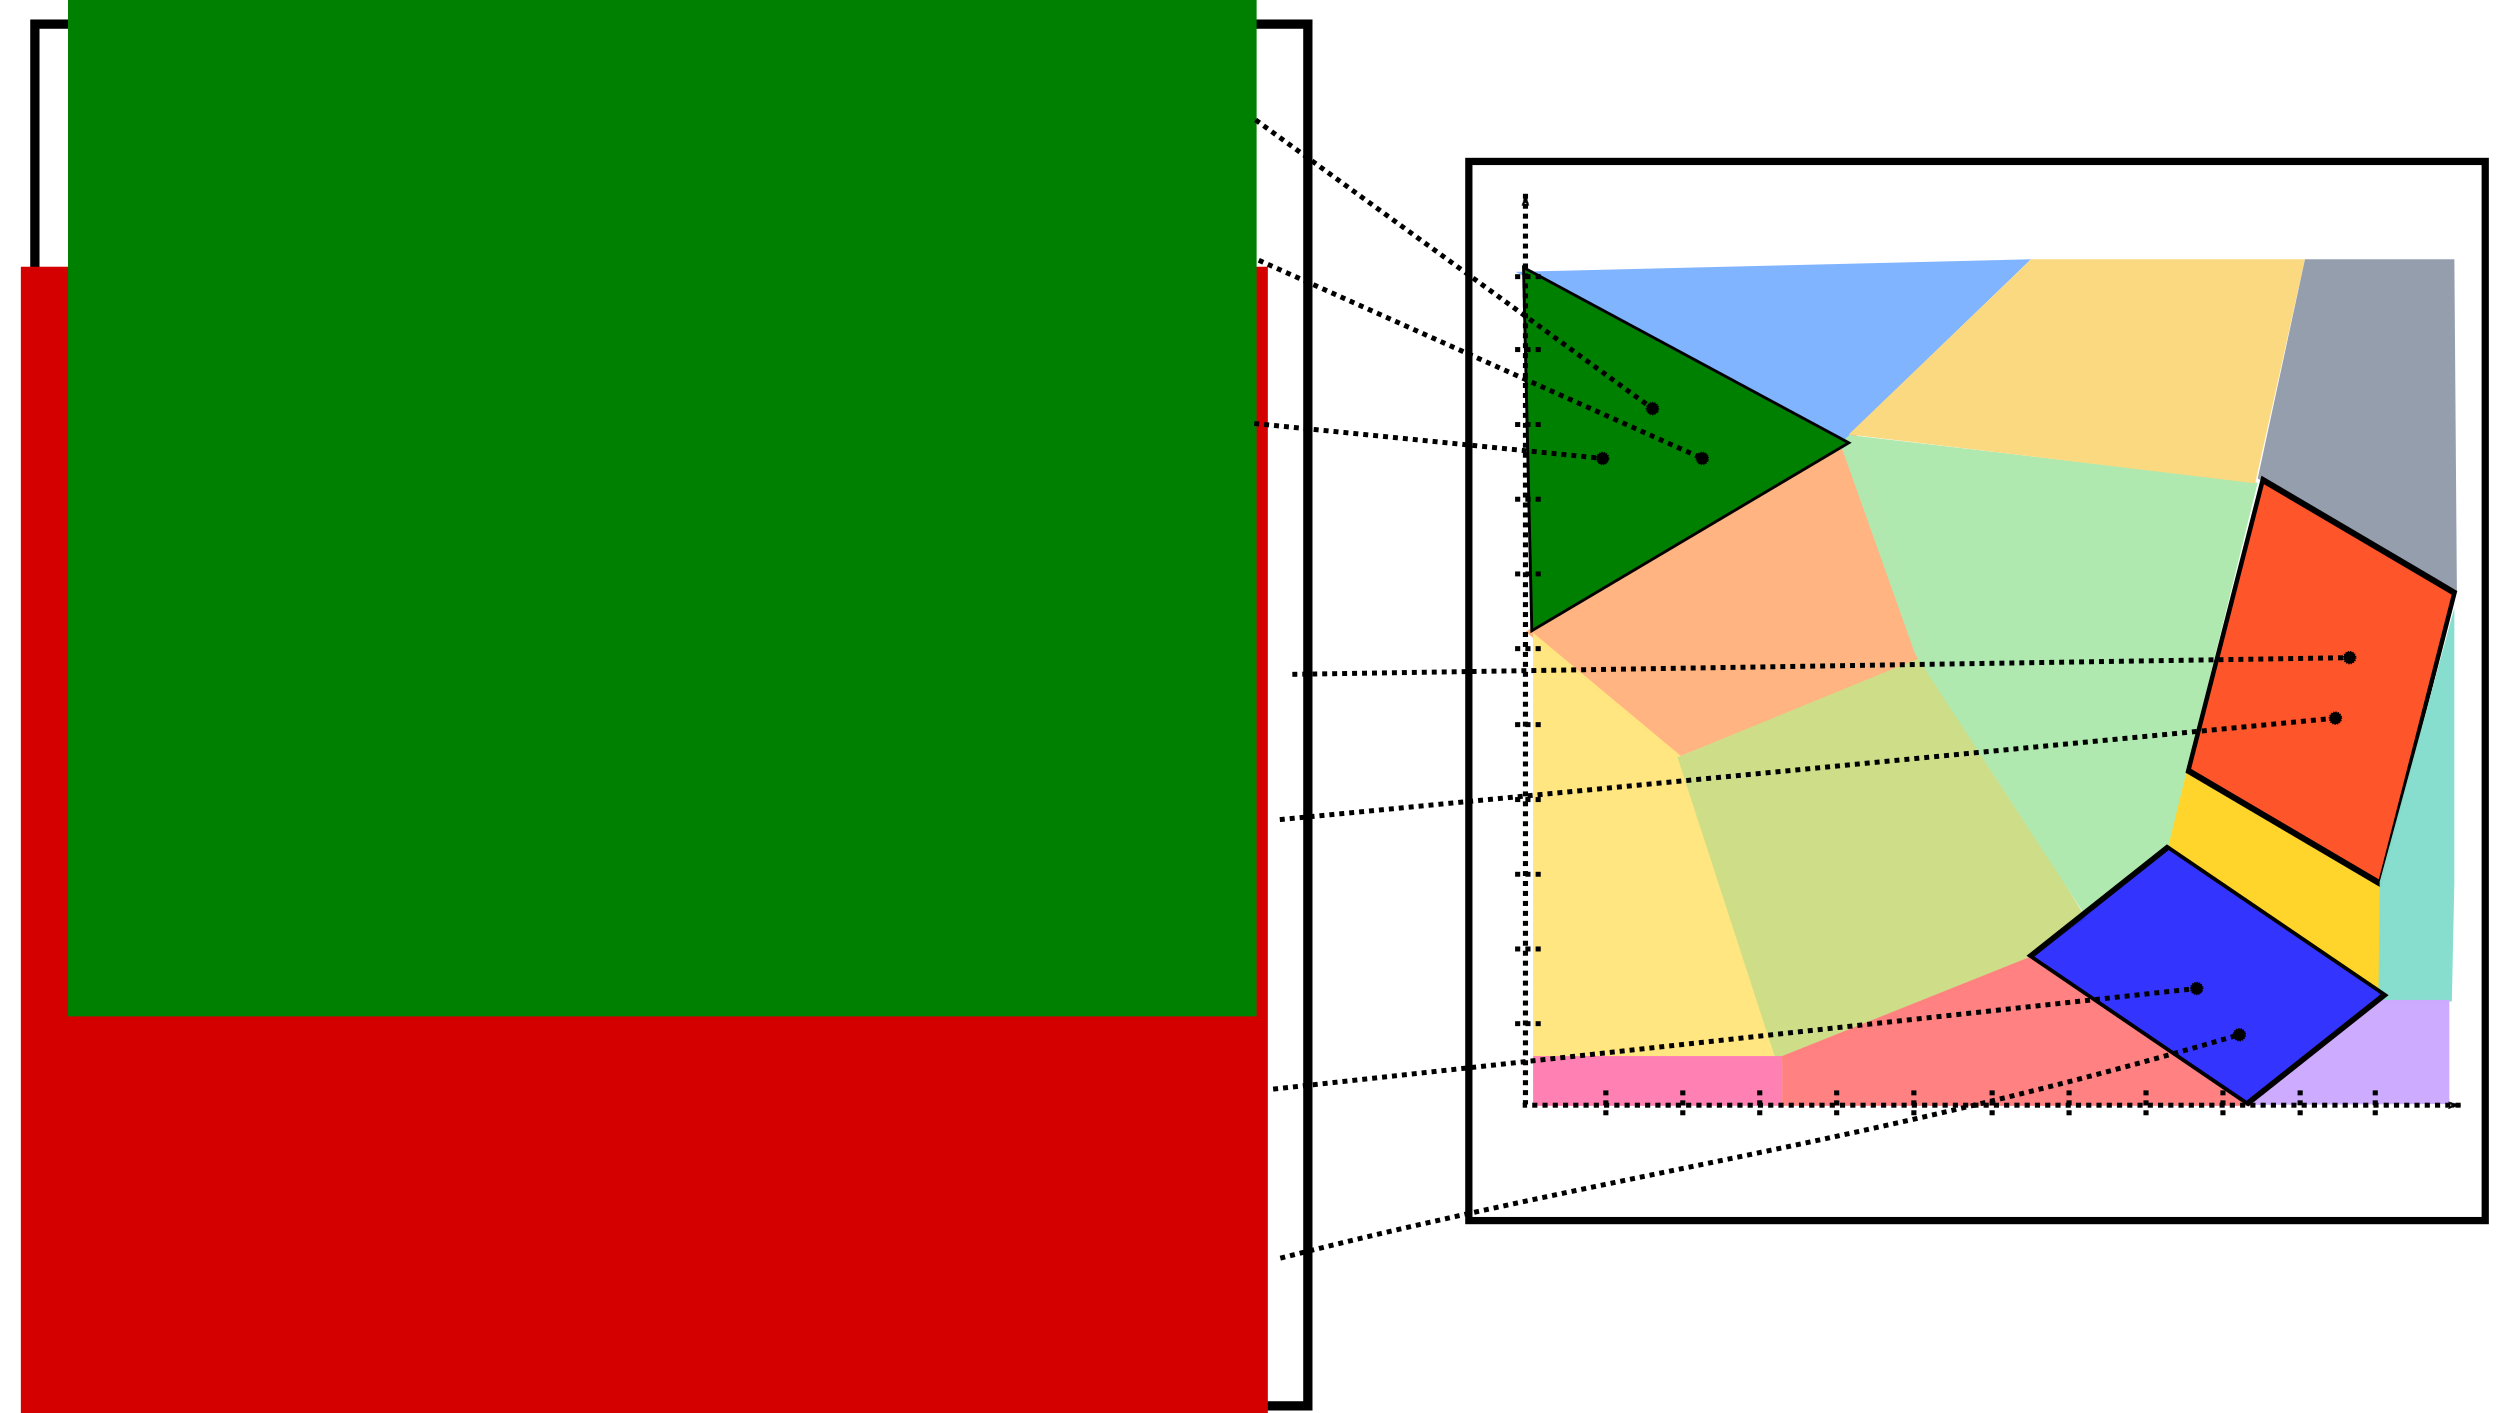 <?xml version="1.0" encoding="UTF-8" standalone="no"?>
<!-- Created with Inkscape (http://www.inkscape.org/) -->

<svg
   xmlns:dc="http://purl.org/dc/elements/1.1/"
   xmlns:cc="http://creativecommons.org/ns#"
   xmlns:rdf="http://www.w3.org/1999/02/22-rdf-syntax-ns#"
   xmlns:svg="http://www.w3.org/2000/svg"
   xmlns="http://www.w3.org/2000/svg"
   xmlns:sodipodi="http://sodipodi.sourceforge.net/DTD/sodipodi-0.dtd"
   xmlns:inkscape="http://www.inkscape.org/namespaces/inkscape"
   width="141.68mm"
   height="80.104mm"
   viewBox="0 0 502.017 283.832"
   id="svg2"
   version="1.1"
   inkscape:version="0.91 r13725"
   sodipodi:docname="equiv.svg">
  <defs
     id="defs4">
    <marker
       inkscape:stockid="DotL"
       orient="auto"
       refY="0"
       refX="0"
       id="DotL"
       style="overflow:visible"
       inkscape:isstock="true">
      <path
         id="path4628"
         d="m -2.5,-1 c 0,2.76 -2.24,5 -5,5 -2.76,0 -5,-2.24 -5,-5 0,-2.76 2.24,-5 5,-5 2.76,0 5,2.24 5,5 z"
         style="fill-rule:evenodd;stroke:#000000;stroke-width:1pt"
         transform="matrix(0.8,0,0,0.8,5.92,0.8)"
         inkscape:connector-curvature="0" />
    </marker>
    <marker
       inkscape:stockid="Arrow2Lend"
       orient="auto"
       refY="0"
       refX="0"
       id="Arrow2Lend"
       style="overflow:visible"
       inkscape:isstock="true">
      <path
         id="path4300"
         style="fill:#008000;fill-opacity:0.987;fill-rule:evenodd;stroke:#008000;stroke-width:0.625;stroke-linejoin:round;stroke-opacity:1"
         d="M 8.719,4.034 -2.207,0.016 8.719,-4.002 c -1.745,2.372 -1.735,5.617 -6e-7,8.035 z"
         transform="matrix(-1.1,0,0,-1.1,-1.1,0)"
         inkscape:connector-curvature="0" />
    </marker>
    <marker
       inkscape:isstock="true"
       style="overflow:visible"
       id="marker5573"
       refX="0"
       refY="0"
       orient="auto"
       inkscape:stockid="DotL">
      <path
         transform="matrix(0.8,0,0,0.8,5.92,0.8)"
         style="fill:#000000;fill-opacity:1;fill-rule:evenodd;stroke:#000000;stroke-width:1pt;stroke-opacity:1"
         d="m -2.5,-1 c 0,2.76 -2.24,5 -5,5 -2.76,0 -5,-2.24 -5,-5 0,-2.76 2.24,-5 5,-5 2.76,0 5,2.24 5,5 z"
         id="path5575"
         inkscape:connector-curvature="0" />
    </marker>
    <marker
       inkscape:isstock="true"
       style="overflow:visible"
       id="marker5477"
       refX="0"
       refY="0"
       orient="auto"
       inkscape:stockid="DotL">
      <path
         transform="matrix(0.8,0,0,0.8,5.92,0.8)"
         style="fill:#000000;fill-opacity:1;fill-rule:evenodd;stroke:#000000;stroke-width:1pt;stroke-opacity:1"
         d="m -2.5,-1 c 0,2.76 -2.24,5 -5,5 -2.76,0 -5,-2.24 -5,-5 0,-2.76 2.24,-5 5,-5 2.76,0 5,2.24 5,5 z"
         id="path5479"
         inkscape:connector-curvature="0" />
    </marker>
    <marker
       inkscape:stockid="DotL"
       orient="auto"
       refY="0"
       refX="0"
       id="marker5387"
       style="overflow:visible"
       inkscape:isstock="true"
       inkscape:collect="always">
      <path
         id="path5389"
         d="m -2.5,-1 c 0,2.76 -2.24,5 -5,5 -2.76,0 -5,-2.24 -5,-5 0,-2.76 2.24,-5 5,-5 2.76,0 5,2.24 5,5 z"
         style="fill:#000000;fill-opacity:1;fill-rule:evenodd;stroke:#000000;stroke-width:1pt;stroke-opacity:1"
         transform="matrix(0.8,0,0,0.8,5.92,0.8)"
         inkscape:connector-curvature="0" />
    </marker>
    <marker
       inkscape:isstock="true"
       style="overflow:visible"
       id="marker5305"
       refX="0"
       refY="0"
       orient="auto"
       inkscape:stockid="DotL"
       inkscape:collect="always">
      <path
         transform="matrix(0.8,0,0,0.8,5.92,0.8)"
         style="fill:#000000;fill-opacity:1;fill-rule:evenodd;stroke:#000000;stroke-width:1pt;stroke-opacity:1"
         d="m -2.5,-1 c 0,2.76 -2.24,5 -5,5 -2.76,0 -5,-2.24 -5,-5 0,-2.76 2.24,-5 5,-5 2.76,0 5,2.24 5,5 z"
         id="path5307"
         inkscape:connector-curvature="0" />
    </marker>
    <marker
       inkscape:isstock="true"
       style="overflow:visible"
       id="marker5225"
       refX="0"
       refY="0"
       orient="auto"
       inkscape:stockid="DotL">
      <path
         transform="matrix(0.8,0,0,0.8,5.92,0.8)"
         style="fill:#000000;fill-opacity:1;fill-rule:evenodd;stroke:#000000;stroke-width:1pt;stroke-opacity:1"
         d="m -2.5,-1 c 0,2.76 -2.24,5 -5,5 -2.76,0 -5,-2.24 -5,-5 0,-2.76 2.24,-5 5,-5 2.76,0 5,2.24 5,5 z"
         id="path5227"
         inkscape:connector-curvature="0" />
    </marker>
    <marker
       inkscape:stockid="DotL"
       orient="auto"
       refY="0"
       refX="0"
       id="marker5087"
       style="overflow:visible"
       inkscape:isstock="true"
       inkscape:collect="always">
      <path
         id="path5089"
         d="m -2.5,-1 c 0,2.76 -2.24,5 -5,5 -2.76,0 -5,-2.24 -5,-5 0,-2.76 2.24,-5 5,-5 2.76,0 5,2.24 5,5 z"
         style="fill:#000000;fill-opacity:1;fill-rule:evenodd;stroke:#000000;stroke-width:1pt;stroke-opacity:1"
         transform="matrix(0.8,0,0,0.8,5.92,0.8)"
         inkscape:connector-curvature="0" />
    </marker>
    <marker
       inkscape:isstock="true"
       style="overflow:visible"
       id="marker5027"
       refX="0"
       refY="0"
       orient="auto"
       inkscape:stockid="DotL"
       inkscape:collect="always">
      <path
         transform="matrix(0.8,0,0,0.8,5.92,0.8)"
         style="fill:#000000;fill-opacity:1;fill-rule:evenodd;stroke:#000000;stroke-width:1pt;stroke-opacity:1"
         d="m -2.5,-1 c 0,2.76 -2.24,5 -5,5 -2.76,0 -5,-2.24 -5,-5 0,-2.76 2.24,-5 5,-5 2.76,0 5,2.24 5,5 z"
         id="path5029"
         inkscape:connector-curvature="0" />
    </marker>
    <marker
       inkscape:stockid="Arrow1Lstart"
       orient="auto"
       refY="0"
       refX="0"
       id="Arrow1Lstart"
       style="overflow:visible"
       inkscape:isstock="true">
      <path
         id="path4279"
         d="M 0,0 5,-5 -12.5,0 5,5 0,0 Z"
         style="fill:#000000;fill-opacity:1;fill-rule:evenodd;stroke:#000000;stroke-width:1pt;stroke-opacity:1"
         transform="matrix(0.8,0,0,0.8,10,0)"
         inkscape:connector-curvature="0" />
    </marker>
    <marker
       inkscape:stockid="Arrow1Lend"
       orient="auto"
       refY="0"
       refX="0"
       id="Arrow1Lend"
       style="overflow:visible"
       inkscape:isstock="true">
      <path
         id="path4282"
         d="M 0,0 5,-5 -12.5,0 5,5 0,0 Z"
         style="fill:#008000;fill-opacity:0.987;fill-rule:evenodd;stroke:#008000;stroke-width:1pt;stroke-opacity:1"
         transform="matrix(-0.8,0,0,-0.8,-10,0)"
         inkscape:connector-curvature="0" />
    </marker>
    <marker
       inkscape:stockid="Arrow1Lstart"
       orient="auto"
       refY="0"
       refX="0"
       id="Arrow1Lstart-4"
       style="overflow:visible"
       inkscape:isstock="true">
      <path
         inkscape:connector-curvature="0"
         id="path4279-6"
         d="M 0,0 5,-5 -12.5,0 5,5 0,0 Z"
         style="fill:#000000;fill-opacity:1;fill-rule:evenodd;stroke:#000000;stroke-width:1pt;stroke-opacity:1"
         transform="matrix(0.8,0,0,0.8,10,0)" />
    </marker>
    <marker
       inkscape:stockid="Arrow1Lstart"
       orient="auto"
       refY="0"
       refX="0"
       id="Arrow1Lstart-3"
       style="overflow:visible"
       inkscape:isstock="true">
      <path
         inkscape:connector-curvature="0"
         id="path4279-0"
         d="M 0,0 5,-5 -12.5,0 5,5 0,0 Z"
         style="fill:#000000;fill-opacity:1;fill-rule:evenodd;stroke:#000000;stroke-width:1pt;stroke-opacity:1"
         transform="matrix(0.8,0,0,0.8,10,0)" />
    </marker>
    <marker
       inkscape:stockid="Arrow2Lend"
       orient="auto"
       refY="0"
       refX="0"
       id="Arrow2Lend-7"
       style="overflow:visible"
       inkscape:isstock="true">
      <path
         inkscape:connector-curvature="0"
         id="path4300-8"
         style="fill:#ff0000;fill-opacity:0.987;fill-rule:evenodd;stroke:#ff0000;stroke-width:0.625;stroke-linejoin:round;stroke-opacity:1"
         d="M 8.719,4.034 -2.207,0.016 8.719,-4.002 c -1.745,2.372 -1.735,5.617 -6e-7,8.035 z"
         transform="matrix(-1.1,0,0,-1.1,-1.1,0)" />
    </marker>
    <marker
       inkscape:stockid="Arrow2Lend"
       orient="auto"
       refY="0"
       refX="0"
       id="Arrow2Lend-7-2"
       style="overflow:visible"
       inkscape:isstock="true">
      <path
         inkscape:connector-curvature="0"
         id="path4300-8-4"
         style="fill:#0000ff;fill-opacity:0.987;fill-rule:evenodd;stroke:#0000ff;stroke-width:0.625;stroke-linejoin:round;stroke-opacity:1"
         d="M 8.719,4.034 -2.207,0.016 8.719,-4.002 c -1.745,2.372 -1.735,5.617 -6e-7,8.035 z"
         transform="matrix(-1.1,0,0,-1.1,-1.1,0)" />
    </marker>
  </defs>
  <sodipodi:namedview
     id="base"
     pagecolor="#ffffff"
     bordercolor="#666666"
     borderopacity="1.0"
     inkscape:pageopacity="0.0"
     inkscape:pageshadow="2"
     inkscape:zoom="1.28"
     inkscape:cx="67.738336"
     inkscape:cy="107.28135"
     inkscape:document-units="px"
     inkscape:current-layer="layer1"
     showgrid="true"
     inkscape:window-width="1680"
     inkscape:window-height="1028"
     inkscape:window-x="-8"
     inkscape:window-y="-8"
     inkscape:window-maximized="1"
     showguides="false"
     fit-margin-top="0"
     fit-margin-left="0"
     fit-margin-right="0"
     fit-margin-bottom="0">
    <inkscape:grid
       type="xygrid"
       id="grid4232"
       originx="-6.146"
       originy="-106.23" />
  </sodipodi:namedview>
  <g
     inkscape:label="Layer 1"
     inkscape:groupmode="layer"
     id="layer1"
     transform="translate(-6.146,-662.301)">
    <rect
       style="fill:none;stroke:#000000;stroke-width:1.863;stroke-opacity:1"
       id="rect3336"
       width="255.621"
       height="277.465"
       x="13.15"
       y="667.144" />
    <flowRoot
       xml:space="preserve"
       id="flowRoot4138"
       style="font-style:normal;font-weight:normal;font-size:12.5px;line-height:125%;font-family:sans-serif;letter-spacing:0px;word-spacing:0px;fill:#000000;fill-opacity:1;stroke:none;stroke-width:1px;stroke-linecap:butt;stroke-linejoin:miter;stroke-opacity:1"
       transform="translate(58,660.032)"><flowRegion
         id="flowRegion4140"><rect
           id="rect4142"
           width="142.431"
           height="106.066"
           x="46.467"
           y="106.843"
           style="font-size:12.5px" /></flowRegion><flowPara
         id="flowPara4144" /></flowRoot>    <flowRoot
       xml:space="preserve"
       id="flowRoot4146"
       style="font-style:normal;font-variant:normal;font-weight:600;font-stretch:normal;font-size:17.5px;line-height:178%;font-family:'Segoe UI';-inkscape-font-specification:'Segoe UI, Semi-Bold';text-align:end;letter-spacing:0px;word-spacing:0px;writing-mode:lr-tb;text-anchor:end;fill:#000000;fill-opacity:1;stroke:none;stroke-width:1px;stroke-linecap:butt;stroke-linejoin:miter;stroke-opacity:1"
       transform="translate(2.692,746.663)"><flowRegion
         id="flowRegion4148"><rect
           id="rect4150"
           width="217.442"
           height="221.045"
           x="36.11"
           y="83.762"
           style="font-style:normal;font-variant:normal;font-weight:600;font-stretch:normal;font-size:17.5px;line-height:178%;font-family:'Segoe UI';-inkscape-font-specification:'Segoe UI, Semi-Bold';text-align:end;writing-mode:lr-tb;text-anchor:end" /></flowRegion><flowPara
         id="flowPara4929" /><flowPara
         id="flowPara4925"
         style="font-style:normal;font-variant:normal;font-weight:600;font-stretch:normal;font-size:17.5px;line-height:178%;font-family:'Segoe UI';-inkscape-font-specification:'Segoe UI, Semi-Bold';text-align:end;writing-mode:lr-tb;text-anchor:end;fill:#0000ff">The room was spotless.</flowPara><flowPara
         id="flowPara4927"
         style="font-style:normal;font-variant:normal;font-weight:600;font-stretch:normal;font-size:17.5px;line-height:178%;font-family:'Segoe UI';-inkscape-font-specification:'Segoe UI, Semi-Bold';text-align:end;writing-mode:lr-tb;text-anchor:end;fill:#0000ff">The room was clean.</flowPara><flowPara
         id="flowPara4207"
         style="font-style:normal;font-variant:normal;font-weight:600;font-stretch:normal;font-size:17.5px;line-height:178%;font-family:'Segoe UI';-inkscape-font-specification:'Segoe UI, Semi-Bold';text-align:end;writing-mode:lr-tb;text-anchor:end;fill:#0000ff" /><flowPara
         id="flowPara4209"
         style="font-style:normal;font-variant:normal;font-weight:600;font-stretch:normal;font-size:17.5px;line-height:178%;font-family:'Segoe UI';-inkscape-font-specification:'Segoe UI, Semi-Bold';text-align:end;writing-mode:lr-tb;text-anchor:end;fill:#0000ff" /><flowPara
         id="flowPara4179"
         style="font-style:normal;font-variant:normal;font-weight:600;font-stretch:normal;font-size:17.5px;line-height:178%;font-family:'Segoe UI';-inkscape-font-specification:'Segoe UI, Semi-Bold';text-align:end;writing-mode:lr-tb;text-anchor:end;fill:#0000ff" /><flowPara
         id="flowPara4187"
         style="font-style:normal;font-variant:normal;font-weight:600;font-stretch:normal;font-size:17.5px;line-height:178%;font-family:'Segoe UI';-inkscape-font-specification:'Segoe UI, Semi-Bold';text-align:end;writing-mode:lr-tb;text-anchor:end;fill:#0000ff" /><flowPara
         id="flowPara4183"
         style="font-style:normal;font-variant:normal;font-weight:600;font-stretch:normal;font-size:17.5px;line-height:178%;font-family:'Segoe UI';-inkscape-font-specification:'Segoe UI, Semi-Bold';text-align:end;writing-mode:lr-tb;text-anchor:end;fill:#0000ff" /><flowPara
         id="flowPara4201"
         style="font-style:normal;font-variant:normal;font-weight:600;font-stretch:normal;font-size:17.5px;line-height:178%;font-family:'Segoe UI';-inkscape-font-specification:'Segoe UI, Semi-Bold';text-align:end;writing-mode:lr-tb;text-anchor:end;fill:#0000ff" /><flowPara
         id="flowPara4203"
         style="font-style:normal;font-variant:normal;font-weight:600;font-stretch:normal;font-size:17.5px;line-height:178%;font-family:'Segoe UI';-inkscape-font-specification:'Segoe UI, Semi-Bold';text-align:end;writing-mode:lr-tb;text-anchor:end;fill:#0000ff" /><flowPara
         id="flowPara4185"
         style="font-style:normal;font-variant:normal;font-weight:600;font-stretch:normal;font-size:17.5px;line-height:178%;font-family:'Segoe UI';-inkscape-font-specification:'Segoe UI, Semi-Bold';text-align:end;writing-mode:lr-tb;text-anchor:end;fill:#0000ff" /></flowRoot>    <flowRoot
       xml:space="preserve"
       id="flowRoot4146-6"
       style="font-style:normal;font-variant:normal;font-weight:600;font-stretch:normal;font-size:17.5px;line-height:178%;font-family:'Segoe UI';-inkscape-font-specification:'Segoe UI, Semi-Bold';text-align:end;letter-spacing:0px;word-spacing:0px;writing-mode:lr-tb;text-anchor:end;fill:#d40000;fill-opacity:1;stroke:none;stroke-width:1px;stroke-linecap:butt;stroke-linejoin:miter;stroke-opacity:1"
       transform="translate(-25.776,632.1)"><flowRegion
         id="flowRegion4148-9"><rect
           id="rect4150-0"
           width="250.404"
           height="241.512"
           x="36.11"
           y="83.762"
           style="font-style:normal;font-variant:normal;font-weight:600;font-stretch:normal;font-size:17.5px;line-height:178%;font-family:'Segoe UI';-inkscape-font-specification:'Segoe UI, Semi-Bold';text-align:end;writing-mode:lr-tb;text-anchor:end;fill:#d40000" /></flowRegion><flowPara
         id="flowPara4915-5" /><flowPara
         id="flowPara4917-8"
         style="font-style:normal;font-variant:normal;font-weight:600;font-stretch:normal;font-size:17.5px;line-height:178%;font-family:'Segoe UI';-inkscape-font-specification:'Segoe UI, Semi-Bold';text-align:end;writing-mode:lr-tb;text-anchor:end" /><flowPara
         id="flowPara4193-9"
         style="font-style:normal;font-variant:normal;font-weight:600;font-stretch:normal;font-size:17.5px;line-height:178%;font-family:'Segoe UI';-inkscape-font-specification:'Segoe UI, Semi-Bold';text-align:end;writing-mode:lr-tb;text-anchor:end">The bathroom was tiny.</flowPara><flowPara
         id="flowPara4197-0"
         style="font-style:normal;font-variant:normal;font-weight:600;font-stretch:normal;font-size:17.5px;line-height:178%;font-family:'Segoe UI';-inkscape-font-specification:'Segoe UI, Semi-Bold';text-align:end;writing-mode:lr-tb;text-anchor:end">It has the smallest bathroom.</flowPara><flowPara
         id="flowPara4927-9"
         style="font-style:normal;font-variant:normal;font-weight:600;font-stretch:normal;font-size:17.5px;line-height:178%;font-family:'Segoe UI';-inkscape-font-specification:'Segoe UI, Semi-Bold';text-align:end;writing-mode:lr-tb;text-anchor:end" /><flowPara
         id="flowPara4207-8"
         style="font-style:normal;font-variant:normal;font-weight:600;font-stretch:normal;font-size:17.5px;line-height:178%;font-family:'Segoe UI';-inkscape-font-specification:'Segoe UI, Semi-Bold';text-align:end;writing-mode:lr-tb;text-anchor:end" /><flowPara
         id="flowPara4209-7"
         style="font-style:normal;font-variant:normal;font-weight:600;font-stretch:normal;font-size:17.5px;line-height:178%;font-family:'Segoe UI';-inkscape-font-specification:'Segoe UI, Semi-Bold';text-align:end;writing-mode:lr-tb;text-anchor:end" /><flowPara
         id="flowPara4179-9"
         style="font-style:normal;font-variant:normal;font-weight:600;font-stretch:normal;font-size:17.5px;line-height:178%;font-family:'Segoe UI';-inkscape-font-specification:'Segoe UI, Semi-Bold';text-align:end;writing-mode:lr-tb;text-anchor:end" /><flowPara
         id="flowPara4187-7"
         style="font-style:normal;font-variant:normal;font-weight:600;font-stretch:normal;font-size:17.5px;line-height:178%;font-family:'Segoe UI';-inkscape-font-specification:'Segoe UI, Semi-Bold';text-align:end;writing-mode:lr-tb;text-anchor:end" /><flowPara
         id="flowPara4183-2"
         style="font-style:normal;font-variant:normal;font-weight:600;font-stretch:normal;font-size:17.5px;line-height:178%;font-family:'Segoe UI';-inkscape-font-specification:'Segoe UI, Semi-Bold';text-align:end;writing-mode:lr-tb;text-anchor:end" /><flowPara
         id="flowPara4201-1"
         style="font-style:normal;font-variant:normal;font-weight:600;font-stretch:normal;font-size:17.5px;line-height:178%;font-family:'Segoe UI';-inkscape-font-specification:'Segoe UI, Semi-Bold';text-align:end;writing-mode:lr-tb;text-anchor:end" /><flowPara
         id="flowPara4203-9"
         style="font-style:normal;font-variant:normal;font-weight:600;font-stretch:normal;font-size:17.5px;line-height:178%;font-family:'Segoe UI';-inkscape-font-specification:'Segoe UI, Semi-Bold';text-align:end;writing-mode:lr-tb;text-anchor:end" /><flowPara
         id="flowPara4185-9"
         style="font-style:normal;font-variant:normal;font-weight:600;font-stretch:normal;font-size:17.5px;line-height:178%;font-family:'Segoe UI';-inkscape-font-specification:'Segoe UI, Semi-Bold';text-align:end;writing-mode:lr-tb;text-anchor:end" /></flowRoot>    <flowRoot
       xml:space="preserve"
       id="flowRoot4146-5"
       style="font-style:normal;font-variant:normal;font-weight:600;font-stretch:normal;font-size:17.5px;line-height:178%;font-family:'Segoe UI';-inkscape-font-specification:'Segoe UI, Semi-Bold';text-align:end;letter-spacing:0px;word-spacing:0px;writing-mode:lr-tb;text-anchor:end;fill:#008000;fill-opacity:1;stroke:none;stroke-width:1px;stroke-linecap:butt;stroke-linejoin:miter;stroke-opacity:1"
       transform="translate(-16.306,551.058)"><flowRegion
         id="flowRegion4148-92"><rect
           id="rect4150-4"
           width="238.68"
           height="231.578"
           x="36.11"
           y="83.762"
           style="font-style:normal;font-variant:normal;font-weight:600;font-stretch:normal;font-size:17.5px;line-height:178%;font-family:'Segoe UI';-inkscape-font-specification:'Segoe UI, Semi-Bold';text-align:end;writing-mode:lr-tb;text-anchor:end;fill:#008000" /></flowRegion><flowPara
         id="flowPara4152-4" /><flowPara
         id="flowPara4162-9">The staff were rude.</flowPara><flowPara
         id="flowPara4154-5">The service was impolite.</flowPara><flowPara
         id="flowPara4915-0">The staff showed no respect.</flowPara><flowPara
         id="flowPara4185-97" /></flowRoot>    <g
       id="g4437"
       transform="translate(58,-38)">
      <rect
         y="732.719"
         x="243.1"
         height="212.684"
         width="204.098"
         id="rect3336-4"
         style="fill:none;stroke:#000000;stroke-width:1.458;stroke-opacity:1" />
      <path
         sodipodi:nodetypes="ccccc"
         inkscape:connector-curvature="0"
         id="path6018"
         d="m 426.505,877.892 0.758,22.248 -44.747,-30.379 3.536,-15.43 z"
         style="opacity:1;fill:#ffd42a;fill-opacity:0.987" />
      <path
         inkscape:connector-curvature="0"
         id="path6020"
         d="M 254.485,827.168 285.053,852.362 336,832.207 320.716,786.857 Z"
         style="opacity:1;fill:#ffb380;fill-opacity:0.987" />
      <path
         inkscape:connector-curvature="0"
         id="path6022"
         d="m 276,857.362 10,-5 -30,-25 0,85 50,0 -20,-60"
         style="opacity:1;fill:#ffe680;fill-opacity:0.987" />
      <path
         sodipodi:nodetypes="cccccc"
         inkscape:connector-curvature="0"
         id="path6024"
         d="m 334.99,831.857 32.02,52.816 -12.02,8.699 -50,20.505 -20,-61.515 z"
         style="opacity:1;fill:#cdde87;fill-opacity:0.987" />
      <path
         inkscape:connector-curvature="0"
         id="path6026"
         d="m 306,912.362 0,10 -50,0 0,-10 z"
         style="opacity:1;fill:#ff80b2;fill-opacity:0.987" />
      <path
         inkscape:connector-curvature="0"
         id="path6028"
         d="m 356,892.362 45,30 -95,0 0,-10 50,-20 45,30"
         style="opacity:1;fill:#ff8080;fill-opacity:0.987" />
      <path
         sodipodi:nodetypes="cccccc"
         inkscape:connector-curvature="0"
         id="path6030"
         d="m 316.959,787.362 84.546,9.845 -18.105,73.664 -17.046,12.502 -33.638,-51.709 z"
         style="opacity:1;fill:#afe9af;fill-opacity:0.987" />
      <path
         sodipodi:nodetypes="cccc"
         inkscape:connector-curvature="0"
         id="path6032"
         d="M 252.464,754.888 356,752.362 318.561,788.551 Z"
         style="opacity:1;fill:#80b3ff;fill-opacity:0.987" />
      <path
         sodipodi:nodetypes="ccccc"
         inkscape:connector-curvature="0"
         id="path6034"
         d="m 356,752.362 55,0 -10,45 -81.607,-9.821 z"
         style="opacity:1;fill:#fad880;fill-opacity:0.987" />
      <path
         transform="matrix(0.585,0.016,-0.015,0.573,96.804,382.818)"
         inkscape:transform-center-y="-4.113104"
         inkscape:transform-center-x="2.6055692"
         d="M 398.387,698.123 291.359,766.965 285.254,639.856 Z"
         inkscape:randomized="0"
         inkscape:rounded="0"
         inkscape:flatsided="true"
         sodipodi:arg2="0.99920173"
         sodipodi:arg1="-0.047995816"
         sodipodi:r2="42.426407"
         sodipodi:r1="73.471222"
         sodipodi:cy="701.64795"
         sodipodi:cx="325"
         sodipodi:sides="3"
         id="path11713"
         style="opacity:1;fill:#008000;fill-opacity:1;stroke:#000000;stroke-width:1;stroke-miterlimit:4;stroke-dasharray:none;stroke-dashoffset:0;stroke-opacity:1"
         sodipodi:type="star" />
      <path
         sodipodi:nodetypes="ccccc"
         inkscape:connector-curvature="0"
         id="path6036"
         d="m 411,752.362 30,0 0.505,66.515 -40,-22.475 z"
         style="opacity:1;fill:#939dac;fill-opacity:0.987" />
      <path
         transform="matrix(2.128,0,0,3.227,-482.503,-1837.303)"
         inkscape:transform-center-y="3.6532515"
         inkscape:transform-center-x="1.6930705"
         d="m 426.966,841.35 -18.096,-7.022 7.022,-18.096 18.096,7.022 z"
         inkscape:randomized="0"
         inkscape:rounded="0"
         inkscape:flatsided="true"
         sodipodi:arg2="1.9409408"
         sodipodi:arg1="1.1555426"
         sodipodi:r2="22.36068"
         sodipodi:r1="13.72548"
         sodipodi:cy="828.79077"
         sodipodi:cx="421.42856"
         sodipodi:sides="4"
         id="path11715"
         style="opacity:1;fill:#ff552b;fill-opacity:1;stroke:#000000;stroke-width:0.411;stroke-miterlimit:4;stroke-dasharray:none;stroke-dashoffset:0;stroke-opacity:1"
         sodipodi:type="star" />
      <path
         sodipodi:nodetypes="cccccc"
         inkscape:connector-curvature="0"
         id="path6038"
         d="m 441,822.362 0,55 -0.505,24.041 -14.747,0.253 L 426,877.362 Z"
         style="opacity:1;fill:#87decd;fill-opacity:0.987" />
      <path
         sodipodi:nodetypes="ccccc"
         inkscape:connector-curvature="0"
         id="path6040"
         d="m 424.99,901.1 15,0 0,20.893 -40,0.179 z"
         style="opacity:1;fill:#ccaaff;fill-opacity:0.987" />
      <path
         transform="matrix(-0.712,1.638,-2.736,-1.181,2959.069,1184.675)"
         inkscape:transform-center-y="-2.6409227"
         inkscape:transform-center-x="2.5314431"
         d="m 427.33,840.252 -17.363,-5.56 5.56,-17.363 17.363,5.56 z"
         inkscape:randomized="0"
         inkscape:rounded="0"
         inkscape:flatsided="true"
         sodipodi:arg2="1.8807165"
         sodipodi:arg1="1.0953183"
         sodipodi:r2="22.36068"
         sodipodi:r1="12.891721"
         sodipodi:cy="828.79077"
         sodipodi:cx="421.42856"
         sodipodi:sides="4"
         id="path11715-4"
         style="opacity:1;fill:#0000ff;fill-opacity:0.794;stroke:#000000;stroke-width:0.411;stroke-miterlimit:4;stroke-dasharray:none;stroke-dashoffset:0;stroke-opacity:1"
         sodipodi:type="star" />
      <g
         style="stroke-width:1;stroke-miterlimit:4;stroke-dasharray:1, 1;stroke-dashoffset:0"
         id="g4818-0"
         transform="matrix(0,-1,-1.03,0,1204.503,1176.11)">
        <g
           id="g7744">
          <g
             transform="matrix(0,-1,-1,0,1176.24,1176.942)"
             id="g4818">
            <path
               inkscape:connector-curvature="0"
               id="path4236"
               d="m 270.253,919.383 c 0,5 0,5 0,5"
               style="fill:none;fill-rule:evenodd;stroke:#000000;stroke-width:1;stroke-linecap:butt;stroke-linejoin:miter;stroke-miterlimit:4;stroke-dasharray:none;stroke-opacity:1" />
            <path
               inkscape:connector-curvature="0"
               id="path4238"
               d="m 285.253,919.383 c 0,5 0,5 0,5"
               style="fill:none;fill-rule:evenodd;stroke:#000000;stroke-width:1;stroke-linecap:butt;stroke-linejoin:miter;stroke-miterlimit:4;stroke-dasharray:none;stroke-opacity:1" />
            <path
               inkscape:connector-curvature="0"
               id="path4240"
               d="m 300.253,919.383 0,5"
               style="fill:none;fill-rule:evenodd;stroke:#000000;stroke-width:1;stroke-linecap:butt;stroke-linejoin:miter;stroke-miterlimit:4;stroke-dasharray:none;stroke-opacity:1" />
            <path
               inkscape:connector-curvature="0"
               id="path4242"
               d="m 315.253,919.383 c 0,5 0,5 0,5"
               style="fill:none;fill-rule:evenodd;stroke:#000000;stroke-width:1;stroke-linecap:butt;stroke-linejoin:miter;stroke-miterlimit:4;stroke-dasharray:none;stroke-opacity:1" />
            <path
               inkscape:connector-curvature="0"
               id="path4244"
               d="m 330.303,919.383 c 0,5 0,5 0,5"
               style="fill:none;fill-rule:evenodd;stroke:#000000;stroke-width:1;stroke-linecap:butt;stroke-linejoin:miter;stroke-miterlimit:4;stroke-dasharray:none;stroke-opacity:1" />
            <path
               inkscape:connector-curvature="0"
               id="path4236-6"
               d="m 345.561,919.383 c 0,5 0,5 0,5"
               style="fill:none;fill-rule:evenodd;stroke:#000000;stroke-width:1;stroke-linecap:butt;stroke-linejoin:miter;stroke-miterlimit:4;stroke-dasharray:none;stroke-opacity:1" />
            <path
               inkscape:connector-curvature="0"
               id="path4238-3"
               d="m 360.561,919.383 c 0,5 0,5 0,5"
               style="fill:none;fill-rule:evenodd;stroke:#000000;stroke-width:1;stroke-linecap:butt;stroke-linejoin:miter;stroke-miterlimit:4;stroke-dasharray:none;stroke-opacity:1" />
            <path
               inkscape:connector-curvature="0"
               id="path4240-1"
               d="m 375.561,919.383 0,5"
               style="fill:none;fill-rule:evenodd;stroke:#000000;stroke-width:1;stroke-linecap:butt;stroke-linejoin:miter;stroke-miterlimit:4;stroke-dasharray:none;stroke-opacity:1" />
            <path
               inkscape:connector-curvature="0"
               id="path4242-8"
               d="m 390.561,919.383 c 0,5 0,5 0,5"
               style="fill:none;fill-rule:evenodd;stroke:#000000;stroke-width:1;stroke-linecap:butt;stroke-linejoin:miter;stroke-miterlimit:4;stroke-dasharray:none;stroke-opacity:1" />
            <path
               inkscape:connector-curvature="0"
               id="path4244-5"
               d="m 405.612,919.383 c 0,5 0,5 0,5"
               style="fill:none;fill-rule:evenodd;stroke:#000000;stroke-width:1;stroke-linecap:butt;stroke-linejoin:miter;stroke-miterlimit:4;stroke-dasharray:none;stroke-opacity:1" />
            <path
               inkscape:connector-curvature="0"
               id="path4273"
               d="m 420.253,924.383 0,-5"
               style="fill:none;fill-rule:evenodd;stroke:#000000;stroke-width:1;stroke-linecap:butt;stroke-linejoin:miter;stroke-miterlimit:4;stroke-dasharray:none;stroke-opacity:1" />
            <path
               sodipodi:nodetypes="cc"
               inkscape:connector-curvature="0"
               id="path4230"
               d="m 436.898,922.362 -182.857,0"
               style="fill:none;fill-rule:evenodd;stroke:#000000;stroke-width:1;stroke-linecap:butt;stroke-linejoin:miter;stroke-miterlimit:4;stroke-dasharray:none;stroke-opacity:1;marker-start:url(#Arrow1Lstart)" />
          </g>
          <path
             sodipodi:nodetypes="cc"
             inkscape:connector-curvature="0"
             id="path4230-0"
             d="m 436.898,922.362 -182.857,0"
             style="fill:none;fill-rule:evenodd;stroke:#000000;stroke-width:1;stroke-linecap:butt;stroke-linejoin:miter;stroke-miterlimit:4;stroke-dasharray:none;stroke-dashoffset:0;stroke-opacity:1;marker-start:url(#Arrow1Lstart-3)" />
        </g>
        <path
           style="fill:none;fill-rule:evenodd;stroke:#000000;stroke-width:1;stroke-linecap:butt;stroke-linejoin:miter;stroke-miterlimit:4;stroke-dasharray:1, 1;stroke-dashoffset:0;stroke-opacity:1"
           d="m 270.253,919.383 c 0,5 0,5 0,5"
           id="path4236-2"
           inkscape:connector-curvature="0" />
        <path
           style="fill:none;fill-rule:evenodd;stroke:#000000;stroke-width:1;stroke-linecap:butt;stroke-linejoin:miter;stroke-miterlimit:4;stroke-dasharray:none;stroke-dashoffset:0;stroke-opacity:1"
           d="m 285.253,919.383 c 0,5 0,5 0,5"
           id="path4238-35"
           inkscape:connector-curvature="0" />
        <path
           style="fill:none;fill-rule:evenodd;stroke:#000000;stroke-width:1;stroke-linecap:butt;stroke-linejoin:miter;stroke-miterlimit:4;stroke-dasharray:none;stroke-dashoffset:0;stroke-opacity:1"
           d="m 300.253,919.383 0,5"
           id="path4240-6"
           inkscape:connector-curvature="0" />
        <path
           style="fill:none;fill-rule:evenodd;stroke:#000000;stroke-width:1;stroke-linecap:butt;stroke-linejoin:miter;stroke-miterlimit:4;stroke-dasharray:none;stroke-dashoffset:0;stroke-opacity:1"
           d="m 315.253,919.383 c 0,5 0,5 0,5"
           id="path4242-84"
           inkscape:connector-curvature="0" />
        <path
           style="fill:none;fill-rule:evenodd;stroke:#000000;stroke-width:1;stroke-linecap:butt;stroke-linejoin:miter;stroke-miterlimit:4;stroke-dasharray:none;stroke-dashoffset:0;stroke-opacity:1"
           d="m 330.303,919.383 c 0,5 0,5 0,5"
           id="path4244-6"
           inkscape:connector-curvature="0" />
        <path
           style="fill:none;fill-rule:evenodd;stroke:#000000;stroke-width:1;stroke-linecap:butt;stroke-linejoin:miter;stroke-miterlimit:4;stroke-dasharray:none;stroke-dashoffset:0;stroke-opacity:1"
           d="m 345.561,919.383 c 0,5 0,5 0,5"
           id="path4236-6-6"
           inkscape:connector-curvature="0" />
        <path
           style="fill:none;fill-rule:evenodd;stroke:#000000;stroke-width:1;stroke-linecap:butt;stroke-linejoin:miter;stroke-miterlimit:4;stroke-dasharray:1, 1;stroke-dashoffset:0;stroke-opacity:1"
           d="m 360.561,919.383 c 0,5 0,5 0,5"
           id="path4238-3-1"
           inkscape:connector-curvature="0" />
        <path
           style="fill:none;fill-rule:evenodd;stroke:#000000;stroke-width:1;stroke-linecap:butt;stroke-linejoin:miter;stroke-miterlimit:4;stroke-dasharray:none;stroke-dashoffset:0;stroke-opacity:1"
           d="m 375.561,919.383 0,5"
           id="path4240-1-6"
           inkscape:connector-curvature="0" />
        <path
           style="fill:none;fill-rule:evenodd;stroke:#000000;stroke-width:1;stroke-linecap:butt;stroke-linejoin:miter;stroke-miterlimit:4;stroke-dasharray:none;stroke-dashoffset:0;stroke-opacity:1"
           d="m 390.561,919.383 c 0,5 0,5 0,5"
           id="path4242-8-7"
           inkscape:connector-curvature="0" />
        <path
           style="fill:none;fill-rule:evenodd;stroke:#000000;stroke-width:1;stroke-linecap:butt;stroke-linejoin:miter;stroke-miterlimit:4;stroke-dasharray:none;stroke-dashoffset:0;stroke-opacity:1"
           d="m 405.612,919.383 c 0,5 0,5 0,5"
           id="path4244-5-0"
           inkscape:connector-curvature="0" />
        <path
           style="fill:none;fill-rule:evenodd;stroke:#000000;stroke-width:1;stroke-linecap:butt;stroke-linejoin:miter;stroke-miterlimit:4;stroke-dasharray:none;stroke-dashoffset:0;stroke-opacity:1"
           d="m 420.253,924.383 0,-5"
           id="path4273-8"
           inkscape:connector-curvature="0" />
      </g>
    </g>
    <path
       style="fill:none;stroke:#000000;stroke-width:1;stroke-miterlimit:4;stroke-dasharray:1, 1;stroke-dashoffset:0;stroke-opacity:1;marker-end:url(#marker5087)"
       d="M 263.138,826.882 475.143,806.505"
       id="path5079"
       inkscape:connector-curvature="0"
       sodipodi:nodetypes="cc" />
    <path
       style="fill:none;stroke:#000000;stroke-width:1;stroke-miterlimit:4;stroke-dasharray:1, 1;stroke-dashoffset:0;stroke-opacity:1;marker-end:url(#marker5305)"
       d="M 265.655,797.714 478,794.362"
       id="path5297"
       inkscape:connector-curvature="0"
       sodipodi:nodetypes="cc" />
    <path
       style="fill:none;stroke:#000000;stroke-width:1;stroke-miterlimit:4;stroke-dasharray:1, 1;stroke-dashoffset:0;stroke-opacity:1;marker-end:url(#marker5477)"
       d="M 258.269,686.372 338,744.362"
       id="path5469"
       inkscape:connector-curvature="0"
       sodipodi:nodetypes="cc" />
    <path
       style="fill:none;stroke:#000000;stroke-width:1;stroke-miterlimit:4;stroke-dasharray:1, 1;stroke-dashoffset:0;stroke-opacity:1;marker-end:url(#marker5573)"
       d="m 258,747.331 70,7.031"
       id="path5565"
       inkscape:connector-curvature="0"
       sodipodi:nodetypes="cc" />
    <path
       style="fill:none;stroke:#000000;stroke-width:1;stroke-miterlimit:4;stroke-dasharray:1, 1;stroke-dashoffset:0;stroke-opacity:1;marker-end:url(#marker5387)"
       d="M 261.8,881.002 447.286,860.791"
       id="path5295"
       inkscape:connector-curvature="0"
       sodipodi:nodetypes="cc" />
    <path
       style="fill:none;stroke:#000000;stroke-width:1;stroke-miterlimit:4;stroke-dasharray:1, 1;stroke-dashoffset:0;stroke-opacity:1;marker-end:url(#marker5027)"
       d="m 263.24,914.949 c 68.857,-17.558 116.76,-22.586 192.617,-44.872"
       id="path5019"
       inkscape:connector-curvature="0"
       sodipodi:nodetypes="cc" />
    <path
       style="fill:none;stroke:#000000;stroke-width:1;stroke-miterlimit:4;stroke-dasharray:1, 1;stroke-dashoffset:0;stroke-opacity:1;marker-end:url(#marker5225)"
       d="M 258.916,714.564 348,754.362"
       id="path5145"
       inkscape:connector-curvature="0"
       sodipodi:nodetypes="cc" />
  </g>
</svg>
